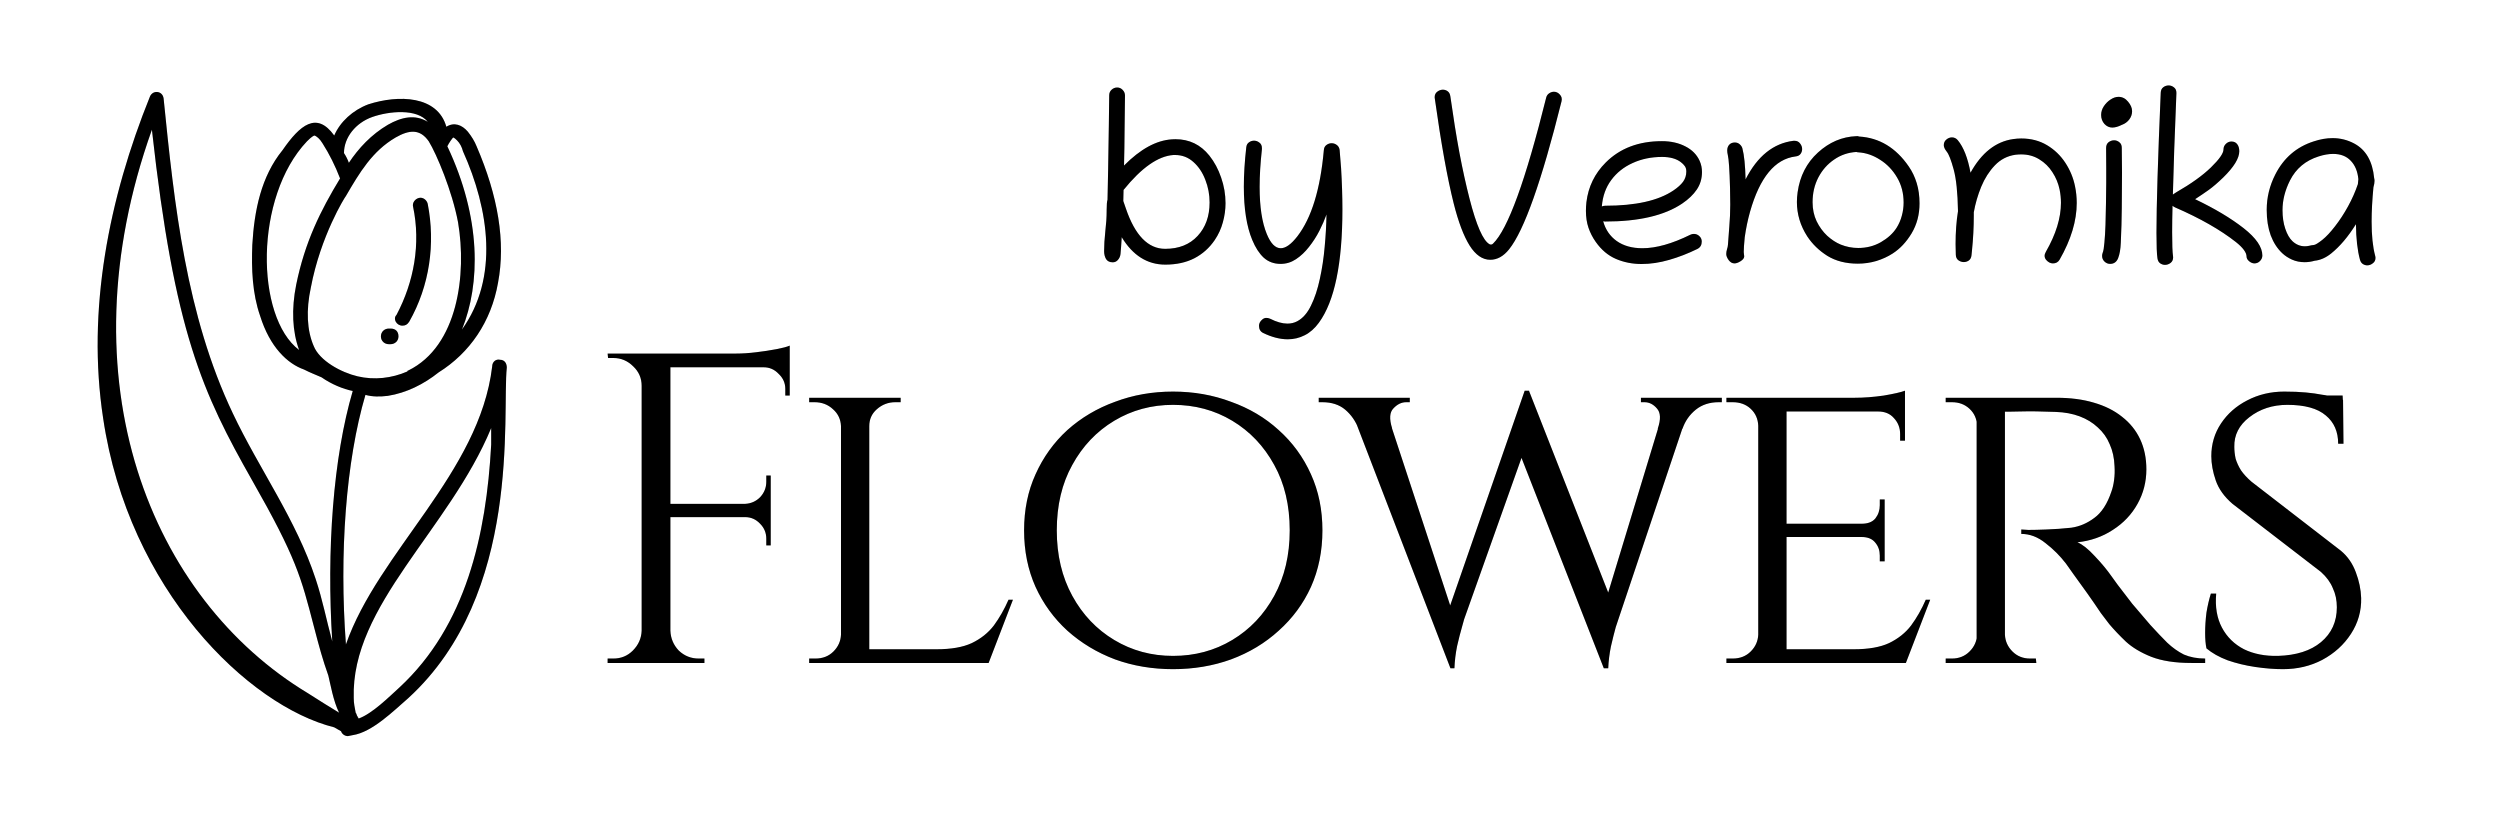 <svg width="181" height="60" viewBox="0 0 181 60" fill="none" xmlns="http://www.w3.org/2000/svg">
<path d="M22.857 41.93C21.445 37.624 18.762 33.953 16.857 29.93C13.468 22.8 12.621 14.824 11.845 7.13C11.774 6.565 11.068 6.495 10.857 6.989C7.892 14.33 6.268 22.448 7.468 30.283C9.304 42.706 17.986 51.106 24.198 52.659C24.339 52.73 24.551 52.871 24.692 52.942C24.762 53.153 24.974 53.294 25.186 53.294C25.257 53.294 25.468 53.224 25.539 53.224C26.951 53.012 28.504 51.459 29.562 50.542C37.821 42.989 36.339 30 36.692 26.612C36.692 26.33 36.551 26.047 36.198 26.047C35.915 25.977 35.633 26.189 35.633 26.542C34.715 34.236 27.374 39.953 25.045 46.659C24.551 40.094 25.045 33.389 26.457 28.589C26.951 28.73 27.515 28.73 28.08 28.659C29.421 28.448 30.692 27.812 31.751 26.965C34.01 25.553 35.562 23.294 36.057 20.471C36.621 17.506 36.057 14.189 34.504 10.589C34.362 10.236 34.151 9.883 33.868 9.53C33.445 9.036 32.88 8.824 32.315 9.177C31.68 6.918 28.857 6.847 26.668 7.553C25.539 7.977 24.621 8.824 24.198 9.812C22.927 8.047 21.727 9.036 20.457 10.871C18.904 12.777 18.41 15.248 18.268 17.718C18.198 19.483 18.268 21.247 18.833 22.871C19.539 25.13 20.809 26.33 22.009 26.753C22.574 27.036 22.645 27.036 23.28 27.318C23.986 27.812 24.833 28.165 25.539 28.306C24.127 33.106 23.633 39.812 24.057 46.447C23.633 44.895 23.351 43.412 22.857 41.93ZM25.045 14.189C26.033 12.495 26.951 10.942 28.645 9.953C29.633 9.389 30.41 9.318 31.045 10.236C31.61 11.153 32.739 13.836 33.163 16.095C33.798 19.836 33.163 25.059 29.562 26.824C29.562 26.824 29.492 26.824 29.492 26.895C28.363 27.389 27.092 27.53 25.892 27.247C24.692 26.965 23.139 26.118 22.715 25.059C22.221 23.93 22.151 22.448 22.504 20.824C23.209 17.083 24.974 14.259 25.045 14.189ZM32.809 9.953C32.809 9.953 32.88 9.953 33.092 10.165C33.304 10.377 33.445 10.659 33.515 10.942C35.421 15.177 36.127 20.118 33.445 23.859C34.786 20.542 34.857 15.812 32.386 10.589C32.527 10.306 32.739 10.024 32.809 9.953ZM26.951 8.471C28.151 8.047 30.198 7.836 30.974 8.824C30.057 8.259 29.068 8.471 28.08 9.036C26.88 9.742 25.962 10.73 25.257 11.789C25.186 11.577 25.045 11.294 24.904 11.083C24.904 9.953 25.751 8.895 26.951 8.471ZM23.351 10.377C23.845 11.153 24.268 12 24.621 12.918C23.209 15.248 22.08 17.506 21.445 20.612C21.092 22.377 21.163 24 21.657 25.342C18.48 22.942 18.41 14.259 22.221 10.236C22.574 9.883 22.715 9.812 22.786 9.812C22.927 9.883 23.139 10.024 23.351 10.377ZM35.562 30.989V32.189C35.209 38.753 33.727 45.318 28.927 49.765C28.151 50.471 26.951 51.671 25.962 52.024C25.962 51.953 25.892 51.953 25.892 51.883C25.821 51.812 25.821 51.671 25.751 51.6C25.68 51.247 25.61 50.895 25.61 50.542C25.398 43.836 32.527 38.33 35.562 30.989ZM24.551 51.6C23.845 51.177 23.068 50.683 22.292 50.189C10.927 43.342 4.504 27.6 10.998 9.389C12.621 24.071 14.668 28.448 18.268 34.8C21.445 40.377 21.798 41.789 22.715 45.318C23.139 46.942 23.351 47.718 23.774 48.918C23.915 49.483 24.127 50.753 24.551 51.6Z" fill="black"/>
<path d="M22.857 41.93C21.445 37.624 18.762 33.953 16.857 29.93C13.468 22.8 12.621 14.824 11.845 7.13C11.774 6.565 11.068 6.495 10.857 6.989C7.892 14.33 6.268 22.448 7.468 30.283C9.304 42.706 17.986 51.106 24.198 52.659C24.339 52.73 24.551 52.871 24.692 52.942C24.762 53.153 24.974 53.294 25.186 53.294C25.257 53.294 25.468 53.224 25.539 53.224C26.951 53.012 28.504 51.459 29.562 50.542C37.821 42.989 36.339 30 36.692 26.612C36.692 26.33 36.551 26.047 36.198 26.047C35.915 25.977 35.633 26.189 35.633 26.542C34.715 34.236 27.374 39.953 25.045 46.659C24.551 40.094 25.045 33.389 26.457 28.589C26.951 28.73 27.515 28.73 28.08 28.659C29.421 28.448 30.692 27.812 31.751 26.965C34.01 25.553 35.562 23.294 36.057 20.471C36.621 17.506 36.057 14.189 34.504 10.589C34.362 10.236 34.151 9.883 33.868 9.53C33.445 9.036 32.88 8.824 32.315 9.177C31.68 6.918 28.857 6.847 26.668 7.553C25.539 7.977 24.621 8.824 24.198 9.812C22.927 8.047 21.727 9.036 20.457 10.871C18.904 12.777 18.41 15.248 18.268 17.718C18.198 19.483 18.268 21.247 18.833 22.871C19.539 25.13 20.809 26.33 22.009 26.753C22.574 27.036 22.645 27.036 23.28 27.318C23.986 27.812 24.833 28.165 25.539 28.306C24.127 33.106 23.633 39.812 24.057 46.447C23.633 44.895 23.351 43.412 22.857 41.93ZM25.045 14.189C26.033 12.495 26.951 10.942 28.645 9.953C29.633 9.389 30.41 9.318 31.045 10.236C31.61 11.153 32.739 13.836 33.163 16.095C33.798 19.836 33.163 25.059 29.562 26.824C29.562 26.824 29.492 26.824 29.492 26.895C28.363 27.389 27.092 27.53 25.892 27.247C24.692 26.965 23.139 26.118 22.715 25.059C22.221 23.93 22.151 22.448 22.504 20.824C23.209 17.083 24.974 14.259 25.045 14.189ZM32.809 9.953C32.809 9.953 32.88 9.953 33.092 10.165C33.304 10.377 33.445 10.659 33.515 10.942C35.421 15.177 36.127 20.118 33.445 23.859C34.786 20.542 34.857 15.812 32.386 10.589C32.527 10.306 32.739 10.024 32.809 9.953ZM26.951 8.471C28.151 8.047 30.198 7.836 30.974 8.824C30.057 8.259 29.068 8.471 28.08 9.036C26.88 9.742 25.962 10.73 25.257 11.789C25.186 11.577 25.045 11.294 24.904 11.083C24.904 9.953 25.751 8.895 26.951 8.471ZM23.351 10.377C23.845 11.153 24.268 12 24.621 12.918C23.209 15.248 22.08 17.506 21.445 20.612C21.092 22.377 21.163 24 21.657 25.342C18.48 22.942 18.41 14.259 22.221 10.236C22.574 9.883 22.715 9.812 22.786 9.812C22.927 9.883 23.139 10.024 23.351 10.377ZM35.562 30.989V32.189C35.209 38.753 33.727 45.318 28.927 49.765C28.151 50.471 26.951 51.671 25.962 52.024C25.962 51.953 25.892 51.953 25.892 51.883C25.821 51.812 25.821 51.671 25.751 51.6C25.68 51.247 25.61 50.895 25.61 50.542C25.398 43.836 32.527 38.33 35.562 30.989ZM24.551 51.6C23.845 51.177 23.068 50.683 22.292 50.189C10.927 43.342 4.504 27.6 10.998 9.389C12.621 24.071 14.668 28.448 18.268 34.8C21.445 40.377 21.798 41.789 22.715 45.318C23.139 46.942 23.351 47.718 23.774 48.918C23.915 49.483 24.127 50.753 24.551 51.6Z" fill="black" fill-opacity="0.2"/>
<path d="M29.131 23.577C29.343 23.577 29.484 23.507 29.625 23.295C31.108 20.683 31.531 17.648 30.966 14.754C30.896 14.471 30.613 14.259 30.331 14.33C30.049 14.401 29.837 14.683 29.907 14.965C30.472 17.648 29.978 20.401 28.707 22.801C28.425 23.083 28.707 23.577 29.131 23.577ZM28.143 24.918H28.284C28.566 24.918 28.849 24.707 28.849 24.354C28.849 24.001 28.637 23.789 28.284 23.789H28.143C27.86 23.789 27.578 24.001 27.578 24.354C27.578 24.707 27.86 24.918 28.143 24.918Z" fill="black"/>
<path d="M29.131 23.577C29.343 23.577 29.484 23.507 29.625 23.295C31.108 20.683 31.531 17.648 30.966 14.754C30.896 14.471 30.613 14.259 30.331 14.33C30.049 14.401 29.837 14.683 29.907 14.965C30.472 17.648 29.978 20.401 28.707 22.801C28.425 23.083 28.707 23.577 29.131 23.577ZM28.143 24.918H28.284C28.566 24.918 28.849 24.707 28.849 24.354C28.849 24.001 28.637 23.789 28.284 23.789H28.143C27.86 23.789 27.578 24.001 27.578 24.354C27.578 24.707 27.86 24.918 28.143 24.918Z" fill="black" fill-opacity="0.2"/>
<path d="M79.938 18.183C79.938 17.767 79.967 17.289 80.025 16.75C80.09 16.211 80.122 15.719 80.122 15.273C80.122 15.25 80.122 15.227 80.122 15.203C80.122 14.828 80.143 14.582 80.184 14.465C80.201 13.943 80.216 13.231 80.228 12.329C80.245 11.427 80.263 10.334 80.28 9.051L80.307 6.897C80.307 6.739 80.362 6.607 80.474 6.502C80.591 6.391 80.728 6.335 80.887 6.335C81.039 6.335 81.171 6.394 81.282 6.511C81.394 6.628 81.449 6.763 81.449 6.915L81.423 9.06C81.417 9.669 81.411 10.22 81.405 10.712C81.399 11.198 81.391 11.623 81.379 11.986C82.562 10.791 83.72 10.158 84.851 10.088C84.933 10.082 85.018 10.079 85.106 10.079C86.107 10.079 86.925 10.475 87.558 11.266C87.921 11.723 88.205 12.253 88.41 12.856C88.621 13.46 88.727 14.078 88.727 14.711C88.727 15.18 88.662 15.643 88.533 16.1C88.41 16.557 88.214 16.984 87.944 17.383C87.558 17.951 87.065 18.391 86.468 18.701C85.87 19.006 85.17 19.158 84.367 19.158C83.066 19.158 82.015 18.496 81.212 17.172C81.2 17.424 81.186 17.652 81.168 17.857C81.156 18.062 81.142 18.241 81.124 18.394C81.106 18.552 81.045 18.692 80.939 18.815C80.84 18.933 80.714 18.991 80.561 18.991C80.339 18.991 80.178 18.912 80.078 18.754C79.984 18.59 79.938 18.399 79.938 18.183ZM84.358 18.016C85.349 18.016 86.131 17.705 86.705 17.084C87.285 16.463 87.575 15.654 87.575 14.658C87.575 14.09 87.473 13.545 87.268 13.023C87.068 12.496 86.781 12.065 86.406 11.731C86.031 11.392 85.589 11.222 85.079 11.222C85.038 11.222 84.997 11.222 84.956 11.222C83.849 11.298 82.644 12.142 81.344 13.753C81.338 13.888 81.335 14.023 81.335 14.157C81.335 14.292 81.332 14.424 81.326 14.553C81.373 14.682 81.435 14.86 81.511 15.089C82.173 17.04 83.122 18.016 84.358 18.016ZM96.988 10.852L97.094 12.171C97.158 13.231 97.19 14.227 97.19 15.159C97.19 19.079 96.622 21.815 95.485 23.368C95.186 23.778 94.844 24.08 94.457 24.273C94.076 24.467 93.669 24.564 93.235 24.564C92.673 24.564 92.078 24.411 91.451 24.106C91.252 24.007 91.152 23.834 91.152 23.588C91.152 23.418 91.231 23.266 91.39 23.131C91.548 22.996 91.738 22.979 91.961 23.078C92.424 23.312 92.84 23.43 93.209 23.43C93.467 23.43 93.701 23.374 93.912 23.263C94.316 23.052 94.65 22.674 94.914 22.129C95.184 21.584 95.397 20.939 95.556 20.195C95.72 19.451 95.837 18.675 95.907 17.866C95.983 17.052 96.027 16.273 96.039 15.528C95.904 15.903 95.731 16.299 95.52 16.715C95.31 17.125 95.061 17.512 94.773 17.875C94.492 18.238 94.179 18.534 93.833 18.763C93.493 18.991 93.121 19.105 92.717 19.105C92.236 19.105 91.829 18.956 91.495 18.657C91.167 18.352 90.889 17.922 90.66 17.365C90.256 16.393 90.054 15.109 90.054 13.516C90.054 12.654 90.112 11.705 90.23 10.668C90.247 10.504 90.311 10.384 90.423 10.308C90.534 10.226 90.657 10.185 90.792 10.185C90.933 10.185 91.061 10.231 91.179 10.325C91.302 10.413 91.363 10.548 91.363 10.729C91.363 10.753 91.363 10.776 91.363 10.8C91.252 11.808 91.196 12.719 91.196 13.533C91.196 14.969 91.369 16.105 91.715 16.943C91.996 17.629 92.333 17.972 92.726 17.972C93.083 17.972 93.484 17.685 93.93 17.11C94.955 15.78 95.594 13.7 95.846 10.87C95.857 10.706 95.919 10.583 96.03 10.501C96.147 10.413 96.273 10.369 96.408 10.369C96.543 10.369 96.666 10.41 96.777 10.492C96.894 10.574 96.965 10.694 96.988 10.852ZM103.879 7.126C103.873 7.097 103.87 7.067 103.87 7.038C103.87 6.868 103.931 6.736 104.054 6.643C104.183 6.543 104.321 6.493 104.467 6.493C104.59 6.493 104.705 6.531 104.81 6.607C104.916 6.684 104.98 6.804 105.004 6.968C105.214 8.462 105.434 9.827 105.663 11.063C105.897 12.294 106.14 13.398 106.392 14.377C106.89 16.322 107.374 17.424 107.842 17.682C107.936 17.729 108.021 17.714 108.097 17.638C109.17 16.601 110.453 13.073 111.947 7.056C111.982 6.927 112.052 6.827 112.158 6.757C112.269 6.681 112.386 6.643 112.509 6.643C112.668 6.643 112.808 6.71 112.931 6.845C113.06 6.979 113.101 7.144 113.054 7.337C111.613 13.12 110.347 16.691 109.257 18.051C108.853 18.555 108.399 18.807 107.895 18.807C107.333 18.807 106.835 18.464 106.401 17.778C105.973 17.093 105.589 16.079 105.25 14.737C104.793 12.927 104.336 10.39 103.879 7.126ZM116.069 16.02C116.239 16.63 116.567 17.107 117.053 17.453C117.546 17.799 118.164 17.972 118.908 17.972C119.904 17.972 121.061 17.646 122.379 16.996C122.462 16.955 122.546 16.935 122.634 16.935C122.787 16.935 122.919 16.987 123.03 17.093C123.147 17.198 123.206 17.33 123.206 17.488C123.206 17.74 123.1 17.919 122.889 18.024C122.221 18.352 121.542 18.616 120.85 18.815C120.159 19.015 119.491 19.114 118.846 19.114C118.184 19.114 117.566 18.991 116.992 18.745C116.423 18.499 115.937 18.089 115.533 17.515C115.304 17.192 115.129 16.85 115.005 16.486C114.882 16.123 114.821 15.716 114.821 15.265C114.821 15.065 114.833 14.857 114.856 14.641C114.991 13.521 115.457 12.563 116.254 11.767C117.285 10.735 118.641 10.22 120.323 10.22C120.967 10.22 121.533 10.346 122.019 10.598C122.505 10.844 122.851 11.195 123.056 11.652C123.168 11.904 123.223 12.171 123.223 12.452C123.223 12.933 123.097 13.357 122.845 13.727C122.599 14.09 122.248 14.427 121.791 14.737C120.507 15.604 118.647 16.038 116.21 16.038C116.174 16.038 116.128 16.032 116.069 16.02ZM115.972 14.948C116.054 14.913 116.133 14.896 116.21 14.896C118.419 14.896 120.068 14.526 121.158 13.788C121.463 13.583 121.694 13.375 121.852 13.164C122.01 12.947 122.089 12.698 122.089 12.417C122.089 12.253 122.051 12.121 121.975 12.021C121.905 11.922 121.811 11.828 121.694 11.74C121.366 11.488 120.912 11.362 120.332 11.362C119.552 11.362 118.843 11.509 118.205 11.802C117.566 12.089 117.047 12.502 116.649 13.041C116.256 13.574 116.031 14.21 115.972 14.948ZM125.579 19.07C125.415 19.07 125.274 18.991 125.157 18.833C125.04 18.669 124.981 18.523 124.981 18.394C124.981 18.282 124.999 18.168 125.034 18.051C125.075 17.934 125.098 17.822 125.104 17.717C125.122 17.395 125.154 16.961 125.201 16.416C125.248 15.865 125.271 15.332 125.271 14.816C125.271 14.441 125.265 14.034 125.254 13.595C125.218 12.3 125.166 11.512 125.095 11.23C125.066 11.107 125.051 10.996 125.051 10.896C125.051 10.727 125.098 10.589 125.192 10.483C125.292 10.372 125.429 10.316 125.605 10.316C125.74 10.316 125.857 10.36 125.957 10.448C126.056 10.536 126.121 10.636 126.15 10.747C126.279 11.233 126.355 11.98 126.379 12.988C127.234 11.307 128.391 10.375 129.85 10.193C129.874 10.193 129.897 10.193 129.921 10.193C130.096 10.193 130.231 10.258 130.325 10.387C130.424 10.51 130.474 10.645 130.474 10.791C130.474 10.92 130.436 11.037 130.36 11.143C130.284 11.248 130.161 11.31 129.991 11.327C128.503 11.515 127.407 12.848 126.704 15.326C126.534 15.93 126.405 16.551 126.317 17.189C126.299 17.453 126.282 17.661 126.264 17.814C126.253 17.966 126.247 18.109 126.247 18.244C126.247 18.32 126.253 18.382 126.264 18.429C126.276 18.476 126.282 18.517 126.282 18.552C126.282 18.681 126.194 18.801 126.018 18.912C125.848 19.018 125.702 19.07 125.579 19.07ZM134.605 9.886C136.064 9.974 137.259 10.694 138.191 12.048C138.443 12.411 138.636 12.815 138.771 13.261C138.906 13.7 138.973 14.19 138.973 14.729C138.973 15.531 138.783 16.252 138.402 16.891C138.021 17.523 137.561 18.013 137.022 18.358C136.676 18.581 136.287 18.76 135.853 18.895C135.42 19.023 134.971 19.088 134.508 19.088C133.647 19.088 132.912 18.9 132.302 18.525C131.699 18.145 131.213 17.673 130.843 17.11C130.345 16.337 130.096 15.508 130.096 14.623C130.096 14.389 130.114 14.151 130.149 13.911C130.313 12.745 130.802 11.79 131.617 11.046C132.437 10.296 133.363 9.9 134.394 9.859C134.464 9.848 134.535 9.856 134.605 9.886ZM137.822 14.667C137.822 13.987 137.664 13.381 137.347 12.848C137.031 12.309 136.621 11.881 136.117 11.565C135.619 11.242 135.094 11.063 134.544 11.028C134.497 11.028 134.45 11.02 134.403 11.002C133.805 11.037 133.266 11.222 132.786 11.556C132.305 11.884 131.924 12.317 131.643 12.856C131.368 13.39 131.23 13.984 131.23 14.641C131.23 15.145 131.327 15.602 131.52 16.012C131.719 16.422 131.974 16.773 132.285 17.066C132.601 17.354 132.929 17.567 133.269 17.708C133.679 17.872 134.101 17.954 134.535 17.954C135.138 17.954 135.686 17.814 136.178 17.532C136.676 17.245 137.054 16.899 137.312 16.495C137.482 16.226 137.608 15.935 137.69 15.625C137.778 15.309 137.822 14.989 137.822 14.667ZM141.32 9.947C141.49 9.947 141.63 10.015 141.742 10.149C142.164 10.659 142.471 11.444 142.665 12.505C143.462 11.063 144.49 10.252 145.75 10.07C145.949 10.041 146.145 10.026 146.338 10.026C147.042 10.026 147.663 10.188 148.202 10.51C148.741 10.832 149.183 11.257 149.529 11.784C149.875 12.312 150.109 12.88 150.232 13.489C150.314 13.882 150.355 14.283 150.355 14.693C150.355 15.988 149.942 17.356 149.116 18.798C149.01 18.98 148.849 19.07 148.632 19.07C148.451 19.07 148.287 18.985 148.14 18.815C148 18.64 147.994 18.443 148.123 18.227C148.849 16.961 149.213 15.78 149.213 14.685C149.213 14.356 149.18 14.037 149.116 13.727C149.022 13.275 148.849 12.856 148.597 12.47C148.351 12.083 148.035 11.773 147.648 11.538C147.267 11.298 146.828 11.178 146.33 11.178C146.195 11.178 146.057 11.187 145.917 11.204C145.337 11.286 144.841 11.541 144.431 11.969C144.021 12.396 143.69 12.915 143.438 13.524C143.192 14.128 143.013 14.743 142.902 15.37C142.902 15.446 142.902 15.523 142.902 15.599C142.902 16.442 142.858 17.292 142.77 18.148L142.735 18.49C142.717 18.654 142.653 18.777 142.542 18.859C142.43 18.936 142.31 18.974 142.181 18.974C142.041 18.974 141.909 18.93 141.786 18.842C141.669 18.754 141.607 18.622 141.601 18.446C141.589 18.183 141.584 17.925 141.584 17.673C141.584 16.811 141.642 16.018 141.759 15.291C141.736 13.943 141.63 12.933 141.443 12.259C141.261 11.591 141.094 11.163 140.942 10.976C140.801 10.8 140.731 10.645 140.731 10.51C140.731 10.34 140.793 10.205 140.916 10.105C141.039 10 141.173 9.947 141.32 9.947ZM152.122 8.321C152.122 8.104 152.186 7.896 152.315 7.697C152.45 7.492 152.614 7.328 152.807 7.205C153.001 7.076 153.191 7.012 153.379 7.012C153.654 7.012 153.885 7.129 154.073 7.363C154.266 7.592 154.363 7.82 154.363 8.049C154.363 8.266 154.296 8.465 154.161 8.646C154.026 8.828 153.844 8.96 153.616 9.042C153.358 9.171 153.129 9.235 152.93 9.235C152.713 9.235 152.523 9.147 152.359 8.972C152.201 8.79 152.122 8.573 152.122 8.321ZM153.546 17.567C153.528 18.036 153.463 18.411 153.352 18.692C153.241 18.968 153.047 19.105 152.772 19.105C152.62 19.105 152.485 19.05 152.368 18.939C152.251 18.827 152.192 18.689 152.192 18.525C152.192 18.449 152.207 18.373 152.236 18.297C152.289 18.174 152.33 17.931 152.359 17.567C152.394 17.198 152.421 16.765 152.438 16.267C152.456 15.769 152.467 15.256 152.473 14.729C152.485 14.195 152.491 13.7 152.491 13.243C152.491 12.786 152.491 12.423 152.491 12.153C152.491 11.655 152.488 11.178 152.482 10.721C152.482 10.533 152.541 10.393 152.658 10.299C152.781 10.205 152.916 10.158 153.062 10.158C153.203 10.158 153.329 10.205 153.44 10.299C153.557 10.387 153.616 10.521 153.616 10.703C153.622 11.014 153.625 11.318 153.625 11.617C153.63 11.916 153.633 12.209 153.633 12.496C153.633 13.451 153.628 14.315 153.616 15.089C153.61 15.862 153.587 16.689 153.546 17.567ZM163.222 19.07C163.093 19.07 162.964 19.018 162.836 18.912C162.713 18.807 162.651 18.695 162.651 18.578C162.651 18.285 162.393 17.934 161.878 17.523C160.753 16.639 159.288 15.804 157.483 15.019C157.424 14.995 157.36 14.954 157.29 14.896C157.272 15.634 157.263 16.275 157.263 16.82C157.263 17.688 157.284 18.259 157.325 18.534C157.331 18.569 157.334 18.602 157.334 18.631C157.334 18.807 157.272 18.941 157.149 19.035C157.026 19.129 156.891 19.176 156.745 19.176C156.622 19.176 156.505 19.138 156.393 19.061C156.288 18.985 156.223 18.865 156.2 18.701C156.153 18.402 156.129 17.79 156.129 16.864C156.129 14.896 156.232 11.512 156.437 6.713C156.443 6.537 156.505 6.405 156.622 6.317C156.739 6.229 156.868 6.186 157.008 6.186C157.149 6.186 157.278 6.232 157.395 6.326C157.512 6.414 157.571 6.546 157.571 6.722C157.571 6.733 157.571 6.748 157.571 6.766C157.506 8.266 157.454 9.628 157.413 10.852C157.372 12.071 157.339 13.149 157.316 14.087C157.334 14.075 157.363 14.055 157.404 14.025C157.451 13.99 157.509 13.952 157.58 13.911C158.64 13.302 159.469 12.707 160.067 12.127C160.676 11.535 160.981 11.099 160.981 10.817C160.981 10.665 161.037 10.533 161.148 10.422C161.265 10.305 161.4 10.246 161.552 10.246C161.74 10.246 161.88 10.31 161.974 10.44C162.074 10.568 162.124 10.738 162.124 10.949C162.124 11.459 161.734 12.095 160.955 12.856C160.568 13.231 160.219 13.53 159.909 13.753C159.604 13.97 159.276 14.192 158.924 14.421C160.348 15.101 161.52 15.801 162.44 16.521C163.342 17.23 163.794 17.89 163.794 18.499C163.794 18.651 163.735 18.786 163.618 18.903C163.506 19.015 163.375 19.07 163.222 19.07ZM171.888 12.892C171.906 12.956 171.915 13.023 171.915 13.094C171.915 13.229 171.888 13.384 171.836 13.56C171.748 14.485 171.704 15.312 171.704 16.038C171.704 17.052 171.789 17.875 171.959 18.508C171.976 18.566 171.985 18.622 171.985 18.675C171.985 18.839 171.921 18.968 171.792 19.061C171.669 19.161 171.534 19.211 171.387 19.211C171.276 19.211 171.171 19.179 171.071 19.114C170.971 19.05 170.901 18.944 170.86 18.798C170.678 18.124 170.582 17.269 170.57 16.231C170.013 17.128 169.416 17.834 168.777 18.35C168.39 18.66 167.992 18.836 167.582 18.877C167.336 18.947 167.095 18.982 166.861 18.982C166.527 18.982 166.222 18.921 165.947 18.798C165.671 18.675 165.434 18.52 165.235 18.332C164.878 17.998 164.599 17.567 164.4 17.04C164.207 16.507 164.11 15.892 164.11 15.194C164.11 14.298 164.318 13.442 164.734 12.628C165.343 11.433 166.269 10.636 167.511 10.237C167.986 10.079 168.443 10 168.882 10C169.433 10 169.952 10.129 170.438 10.387C171.288 10.838 171.771 11.673 171.888 12.892ZM170.746 12.971C170.693 12.408 170.508 11.963 170.192 11.635C169.881 11.307 169.457 11.143 168.918 11.143C168.595 11.143 168.244 11.204 167.863 11.327C166.92 11.626 166.231 12.203 165.797 13.059C165.434 13.779 165.253 14.497 165.253 15.212C165.253 15.716 165.32 16.167 165.455 16.565C165.589 16.964 165.762 17.263 165.973 17.462C166.237 17.708 166.536 17.831 166.87 17.831C166.981 17.831 167.087 17.819 167.186 17.796C167.292 17.767 167.409 17.746 167.538 17.734C167.637 17.723 167.834 17.602 168.127 17.374C168.42 17.14 168.73 16.809 169.058 16.381C169.392 15.953 169.706 15.473 169.999 14.94C170.292 14.406 170.529 13.87 170.711 13.331C170.716 13.273 170.722 13.214 170.728 13.155C170.734 13.091 170.74 13.029 170.746 12.971Z" fill="black"/>
<path d="M79.938 18.183C79.938 17.767 79.967 17.289 80.025 16.75C80.09 16.211 80.122 15.719 80.122 15.273C80.122 15.25 80.122 15.227 80.122 15.203C80.122 14.828 80.143 14.582 80.184 14.465C80.201 13.943 80.216 13.231 80.228 12.329C80.245 11.427 80.263 10.334 80.28 9.051L80.307 6.897C80.307 6.739 80.362 6.607 80.474 6.502C80.591 6.391 80.728 6.335 80.887 6.335C81.039 6.335 81.171 6.394 81.282 6.511C81.394 6.628 81.449 6.763 81.449 6.915L81.423 9.06C81.417 9.669 81.411 10.22 81.405 10.712C81.399 11.198 81.391 11.623 81.379 11.986C82.562 10.791 83.72 10.158 84.851 10.088C84.933 10.082 85.018 10.079 85.106 10.079C86.107 10.079 86.925 10.475 87.558 11.266C87.921 11.723 88.205 12.253 88.41 12.856C88.621 13.46 88.727 14.078 88.727 14.711C88.727 15.18 88.662 15.643 88.533 16.1C88.41 16.557 88.214 16.984 87.944 17.383C87.558 17.951 87.065 18.391 86.468 18.701C85.87 19.006 85.17 19.158 84.367 19.158C83.066 19.158 82.015 18.496 81.212 17.172C81.2 17.424 81.186 17.652 81.168 17.857C81.156 18.062 81.142 18.241 81.124 18.394C81.106 18.552 81.045 18.692 80.939 18.815C80.84 18.933 80.714 18.991 80.561 18.991C80.339 18.991 80.178 18.912 80.078 18.754C79.984 18.59 79.938 18.399 79.938 18.183ZM84.358 18.016C85.349 18.016 86.131 17.705 86.705 17.084C87.285 16.463 87.575 15.654 87.575 14.658C87.575 14.09 87.473 13.545 87.268 13.023C87.068 12.496 86.781 12.065 86.406 11.731C86.031 11.392 85.589 11.222 85.079 11.222C85.038 11.222 84.997 11.222 84.956 11.222C83.849 11.298 82.644 12.142 81.344 13.753C81.338 13.888 81.335 14.023 81.335 14.157C81.335 14.292 81.332 14.424 81.326 14.553C81.373 14.682 81.435 14.86 81.511 15.089C82.173 17.04 83.122 18.016 84.358 18.016ZM96.988 10.852L97.094 12.171C97.158 13.231 97.19 14.227 97.19 15.159C97.19 19.079 96.622 21.815 95.485 23.368C95.186 23.778 94.844 24.08 94.457 24.273C94.076 24.467 93.669 24.564 93.235 24.564C92.673 24.564 92.078 24.411 91.451 24.106C91.252 24.007 91.152 23.834 91.152 23.588C91.152 23.418 91.231 23.266 91.39 23.131C91.548 22.996 91.738 22.979 91.961 23.078C92.424 23.312 92.84 23.43 93.209 23.43C93.467 23.43 93.701 23.374 93.912 23.263C94.316 23.052 94.65 22.674 94.914 22.129C95.184 21.584 95.397 20.939 95.556 20.195C95.72 19.451 95.837 18.675 95.907 17.866C95.983 17.052 96.027 16.273 96.039 15.528C95.904 15.903 95.731 16.299 95.52 16.715C95.31 17.125 95.061 17.512 94.773 17.875C94.492 18.238 94.179 18.534 93.833 18.763C93.493 18.991 93.121 19.105 92.717 19.105C92.236 19.105 91.829 18.956 91.495 18.657C91.167 18.352 90.889 17.922 90.66 17.365C90.256 16.393 90.054 15.109 90.054 13.516C90.054 12.654 90.112 11.705 90.23 10.668C90.247 10.504 90.311 10.384 90.423 10.308C90.534 10.226 90.657 10.185 90.792 10.185C90.933 10.185 91.061 10.231 91.179 10.325C91.302 10.413 91.363 10.548 91.363 10.729C91.363 10.753 91.363 10.776 91.363 10.8C91.252 11.808 91.196 12.719 91.196 13.533C91.196 14.969 91.369 16.105 91.715 16.943C91.996 17.629 92.333 17.972 92.726 17.972C93.083 17.972 93.484 17.685 93.93 17.11C94.955 15.78 95.594 13.7 95.846 10.87C95.857 10.706 95.919 10.583 96.03 10.501C96.147 10.413 96.273 10.369 96.408 10.369C96.543 10.369 96.666 10.41 96.777 10.492C96.894 10.574 96.965 10.694 96.988 10.852ZM103.879 7.126C103.873 7.097 103.87 7.067 103.87 7.038C103.87 6.868 103.931 6.736 104.054 6.643C104.183 6.543 104.321 6.493 104.467 6.493C104.59 6.493 104.705 6.531 104.81 6.607C104.916 6.684 104.98 6.804 105.004 6.968C105.214 8.462 105.434 9.827 105.663 11.063C105.897 12.294 106.14 13.398 106.392 14.377C106.89 16.322 107.374 17.424 107.842 17.682C107.936 17.729 108.021 17.714 108.097 17.638C109.17 16.601 110.453 13.073 111.947 7.056C111.982 6.927 112.052 6.827 112.158 6.757C112.269 6.681 112.386 6.643 112.509 6.643C112.668 6.643 112.808 6.71 112.931 6.845C113.06 6.979 113.101 7.144 113.054 7.337C111.613 13.12 110.347 16.691 109.257 18.051C108.853 18.555 108.399 18.807 107.895 18.807C107.333 18.807 106.835 18.464 106.401 17.778C105.973 17.093 105.589 16.079 105.25 14.737C104.793 12.927 104.336 10.39 103.879 7.126ZM116.069 16.02C116.239 16.63 116.567 17.107 117.053 17.453C117.546 17.799 118.164 17.972 118.908 17.972C119.904 17.972 121.061 17.646 122.379 16.996C122.462 16.955 122.546 16.935 122.634 16.935C122.787 16.935 122.919 16.987 123.03 17.093C123.147 17.198 123.206 17.33 123.206 17.488C123.206 17.74 123.1 17.919 122.889 18.024C122.221 18.352 121.542 18.616 120.85 18.815C120.159 19.015 119.491 19.114 118.846 19.114C118.184 19.114 117.566 18.991 116.992 18.745C116.423 18.499 115.937 18.089 115.533 17.515C115.304 17.192 115.129 16.85 115.005 16.486C114.882 16.123 114.821 15.716 114.821 15.265C114.821 15.065 114.833 14.857 114.856 14.641C114.991 13.521 115.457 12.563 116.254 11.767C117.285 10.735 118.641 10.22 120.323 10.22C120.967 10.22 121.533 10.346 122.019 10.598C122.505 10.844 122.851 11.195 123.056 11.652C123.168 11.904 123.223 12.171 123.223 12.452C123.223 12.933 123.097 13.357 122.845 13.727C122.599 14.09 122.248 14.427 121.791 14.737C120.507 15.604 118.647 16.038 116.21 16.038C116.174 16.038 116.128 16.032 116.069 16.02ZM115.972 14.948C116.054 14.913 116.133 14.896 116.21 14.896C118.419 14.896 120.068 14.526 121.158 13.788C121.463 13.583 121.694 13.375 121.852 13.164C122.01 12.947 122.089 12.698 122.089 12.417C122.089 12.253 122.051 12.121 121.975 12.021C121.905 11.922 121.811 11.828 121.694 11.74C121.366 11.488 120.912 11.362 120.332 11.362C119.552 11.362 118.843 11.509 118.205 11.802C117.566 12.089 117.047 12.502 116.649 13.041C116.256 13.574 116.031 14.21 115.972 14.948ZM125.579 19.07C125.415 19.07 125.274 18.991 125.157 18.833C125.04 18.669 124.981 18.523 124.981 18.394C124.981 18.282 124.999 18.168 125.034 18.051C125.075 17.934 125.098 17.822 125.104 17.717C125.122 17.395 125.154 16.961 125.201 16.416C125.248 15.865 125.271 15.332 125.271 14.816C125.271 14.441 125.265 14.034 125.254 13.595C125.218 12.3 125.166 11.512 125.095 11.23C125.066 11.107 125.051 10.996 125.051 10.896C125.051 10.727 125.098 10.589 125.192 10.483C125.292 10.372 125.429 10.316 125.605 10.316C125.74 10.316 125.857 10.36 125.957 10.448C126.056 10.536 126.121 10.636 126.15 10.747C126.279 11.233 126.355 11.98 126.379 12.988C127.234 11.307 128.391 10.375 129.85 10.193C129.874 10.193 129.897 10.193 129.921 10.193C130.096 10.193 130.231 10.258 130.325 10.387C130.424 10.51 130.474 10.645 130.474 10.791C130.474 10.92 130.436 11.037 130.36 11.143C130.284 11.248 130.161 11.31 129.991 11.327C128.503 11.515 127.407 12.848 126.704 15.326C126.534 15.93 126.405 16.551 126.317 17.189C126.299 17.453 126.282 17.661 126.264 17.814C126.253 17.966 126.247 18.109 126.247 18.244C126.247 18.32 126.253 18.382 126.264 18.429C126.276 18.476 126.282 18.517 126.282 18.552C126.282 18.681 126.194 18.801 126.018 18.912C125.848 19.018 125.702 19.07 125.579 19.07ZM134.605 9.886C136.064 9.974 137.259 10.694 138.191 12.048C138.443 12.411 138.636 12.815 138.771 13.261C138.906 13.7 138.973 14.19 138.973 14.729C138.973 15.531 138.783 16.252 138.402 16.891C138.021 17.523 137.561 18.013 137.022 18.358C136.676 18.581 136.287 18.76 135.853 18.895C135.42 19.023 134.971 19.088 134.508 19.088C133.647 19.088 132.912 18.9 132.302 18.525C131.699 18.145 131.213 17.673 130.843 17.11C130.345 16.337 130.096 15.508 130.096 14.623C130.096 14.389 130.114 14.151 130.149 13.911C130.313 12.745 130.802 11.79 131.617 11.046C132.437 10.296 133.363 9.9 134.394 9.859C134.464 9.848 134.535 9.856 134.605 9.886ZM137.822 14.667C137.822 13.987 137.664 13.381 137.347 12.848C137.031 12.309 136.621 11.881 136.117 11.565C135.619 11.242 135.094 11.063 134.544 11.028C134.497 11.028 134.45 11.02 134.403 11.002C133.805 11.037 133.266 11.222 132.786 11.556C132.305 11.884 131.924 12.317 131.643 12.856C131.368 13.39 131.23 13.984 131.23 14.641C131.23 15.145 131.327 15.602 131.52 16.012C131.719 16.422 131.974 16.773 132.285 17.066C132.601 17.354 132.929 17.567 133.269 17.708C133.679 17.872 134.101 17.954 134.535 17.954C135.138 17.954 135.686 17.814 136.178 17.532C136.676 17.245 137.054 16.899 137.312 16.495C137.482 16.226 137.608 15.935 137.69 15.625C137.778 15.309 137.822 14.989 137.822 14.667ZM141.32 9.947C141.49 9.947 141.63 10.015 141.742 10.149C142.164 10.659 142.471 11.444 142.665 12.505C143.462 11.063 144.49 10.252 145.75 10.07C145.949 10.041 146.145 10.026 146.338 10.026C147.042 10.026 147.663 10.188 148.202 10.51C148.741 10.832 149.183 11.257 149.529 11.784C149.875 12.312 150.109 12.88 150.232 13.489C150.314 13.882 150.355 14.283 150.355 14.693C150.355 15.988 149.942 17.356 149.116 18.798C149.01 18.98 148.849 19.07 148.632 19.07C148.451 19.07 148.287 18.985 148.14 18.815C148 18.64 147.994 18.443 148.123 18.227C148.849 16.961 149.213 15.78 149.213 14.685C149.213 14.356 149.18 14.037 149.116 13.727C149.022 13.275 148.849 12.856 148.597 12.47C148.351 12.083 148.035 11.773 147.648 11.538C147.267 11.298 146.828 11.178 146.33 11.178C146.195 11.178 146.057 11.187 145.917 11.204C145.337 11.286 144.841 11.541 144.431 11.969C144.021 12.396 143.69 12.915 143.438 13.524C143.192 14.128 143.013 14.743 142.902 15.37C142.902 15.446 142.902 15.523 142.902 15.599C142.902 16.442 142.858 17.292 142.77 18.148L142.735 18.49C142.717 18.654 142.653 18.777 142.542 18.859C142.43 18.936 142.31 18.974 142.181 18.974C142.041 18.974 141.909 18.93 141.786 18.842C141.669 18.754 141.607 18.622 141.601 18.446C141.589 18.183 141.584 17.925 141.584 17.673C141.584 16.811 141.642 16.018 141.759 15.291C141.736 13.943 141.63 12.933 141.443 12.259C141.261 11.591 141.094 11.163 140.942 10.976C140.801 10.8 140.731 10.645 140.731 10.51C140.731 10.34 140.793 10.205 140.916 10.105C141.039 10 141.173 9.947 141.32 9.947ZM152.122 8.321C152.122 8.104 152.186 7.896 152.315 7.697C152.45 7.492 152.614 7.328 152.807 7.205C153.001 7.076 153.191 7.012 153.379 7.012C153.654 7.012 153.885 7.129 154.073 7.363C154.266 7.592 154.363 7.82 154.363 8.049C154.363 8.266 154.296 8.465 154.161 8.646C154.026 8.828 153.844 8.96 153.616 9.042C153.358 9.171 153.129 9.235 152.93 9.235C152.713 9.235 152.523 9.147 152.359 8.972C152.201 8.79 152.122 8.573 152.122 8.321ZM153.546 17.567C153.528 18.036 153.463 18.411 153.352 18.692C153.241 18.968 153.047 19.105 152.772 19.105C152.62 19.105 152.485 19.05 152.368 18.939C152.251 18.827 152.192 18.689 152.192 18.525C152.192 18.449 152.207 18.373 152.236 18.297C152.289 18.174 152.33 17.931 152.359 17.567C152.394 17.198 152.421 16.765 152.438 16.267C152.456 15.769 152.467 15.256 152.473 14.729C152.485 14.195 152.491 13.7 152.491 13.243C152.491 12.786 152.491 12.423 152.491 12.153C152.491 11.655 152.488 11.178 152.482 10.721C152.482 10.533 152.541 10.393 152.658 10.299C152.781 10.205 152.916 10.158 153.062 10.158C153.203 10.158 153.329 10.205 153.44 10.299C153.557 10.387 153.616 10.521 153.616 10.703C153.622 11.014 153.625 11.318 153.625 11.617C153.63 11.916 153.633 12.209 153.633 12.496C153.633 13.451 153.628 14.315 153.616 15.089C153.61 15.862 153.587 16.689 153.546 17.567ZM163.222 19.07C163.093 19.07 162.964 19.018 162.836 18.912C162.713 18.807 162.651 18.695 162.651 18.578C162.651 18.285 162.393 17.934 161.878 17.523C160.753 16.639 159.288 15.804 157.483 15.019C157.424 14.995 157.36 14.954 157.29 14.896C157.272 15.634 157.263 16.275 157.263 16.82C157.263 17.688 157.284 18.259 157.325 18.534C157.331 18.569 157.334 18.602 157.334 18.631C157.334 18.807 157.272 18.941 157.149 19.035C157.026 19.129 156.891 19.176 156.745 19.176C156.622 19.176 156.505 19.138 156.393 19.061C156.288 18.985 156.223 18.865 156.2 18.701C156.153 18.402 156.129 17.79 156.129 16.864C156.129 14.896 156.232 11.512 156.437 6.713C156.443 6.537 156.505 6.405 156.622 6.317C156.739 6.229 156.868 6.186 157.008 6.186C157.149 6.186 157.278 6.232 157.395 6.326C157.512 6.414 157.571 6.546 157.571 6.722C157.571 6.733 157.571 6.748 157.571 6.766C157.506 8.266 157.454 9.628 157.413 10.852C157.372 12.071 157.339 13.149 157.316 14.087C157.334 14.075 157.363 14.055 157.404 14.025C157.451 13.99 157.509 13.952 157.58 13.911C158.64 13.302 159.469 12.707 160.067 12.127C160.676 11.535 160.981 11.099 160.981 10.817C160.981 10.665 161.037 10.533 161.148 10.422C161.265 10.305 161.4 10.246 161.552 10.246C161.74 10.246 161.88 10.31 161.974 10.44C162.074 10.568 162.124 10.738 162.124 10.949C162.124 11.459 161.734 12.095 160.955 12.856C160.568 13.231 160.219 13.53 159.909 13.753C159.604 13.97 159.276 14.192 158.924 14.421C160.348 15.101 161.52 15.801 162.44 16.521C163.342 17.23 163.794 17.89 163.794 18.499C163.794 18.651 163.735 18.786 163.618 18.903C163.506 19.015 163.375 19.07 163.222 19.07ZM171.888 12.892C171.906 12.956 171.915 13.023 171.915 13.094C171.915 13.229 171.888 13.384 171.836 13.56C171.748 14.485 171.704 15.312 171.704 16.038C171.704 17.052 171.789 17.875 171.959 18.508C171.976 18.566 171.985 18.622 171.985 18.675C171.985 18.839 171.921 18.968 171.792 19.061C171.669 19.161 171.534 19.211 171.387 19.211C171.276 19.211 171.171 19.179 171.071 19.114C170.971 19.05 170.901 18.944 170.86 18.798C170.678 18.124 170.582 17.269 170.57 16.231C170.013 17.128 169.416 17.834 168.777 18.35C168.39 18.66 167.992 18.836 167.582 18.877C167.336 18.947 167.095 18.982 166.861 18.982C166.527 18.982 166.222 18.921 165.947 18.798C165.671 18.675 165.434 18.52 165.235 18.332C164.878 17.998 164.599 17.567 164.4 17.04C164.207 16.507 164.11 15.892 164.11 15.194C164.11 14.298 164.318 13.442 164.734 12.628C165.343 11.433 166.269 10.636 167.511 10.237C167.986 10.079 168.443 10 168.882 10C169.433 10 169.952 10.129 170.438 10.387C171.288 10.838 171.771 11.673 171.888 12.892ZM170.746 12.971C170.693 12.408 170.508 11.963 170.192 11.635C169.881 11.307 169.457 11.143 168.918 11.143C168.595 11.143 168.244 11.204 167.863 11.327C166.92 11.626 166.231 12.203 165.797 13.059C165.434 13.779 165.253 14.497 165.253 15.212C165.253 15.716 165.32 16.167 165.455 16.565C165.589 16.964 165.762 17.263 165.973 17.462C166.237 17.708 166.536 17.831 166.87 17.831C166.981 17.831 167.087 17.819 167.186 17.796C167.292 17.767 167.409 17.746 167.538 17.734C167.637 17.723 167.834 17.602 168.127 17.374C168.42 17.14 168.73 16.809 169.058 16.381C169.392 15.953 169.706 15.473 169.999 14.94C170.292 14.406 170.529 13.87 170.711 13.331C170.716 13.273 170.722 13.214 170.728 13.155C170.734 13.091 170.74 13.029 170.746 12.971Z" fill="black" fill-opacity="0.2"/>
<path d="M48.536 25.599V47.999H46.456V25.599H48.536ZM55.8 36.479V37.439H48.44V36.479H55.8ZM57.176 25.599V26.591H48.44V25.599H57.176ZM55.8 37.375V39.487H55.48V39.007C55.48 38.581 55.331 38.218 55.032 37.919C54.733 37.599 54.371 37.439 53.944 37.439V37.375H55.8ZM55.8 34.431V36.543H53.944V36.479C54.371 36.458 54.733 36.298 55.032 35.999C55.331 35.679 55.48 35.306 55.48 34.879V34.431H55.8ZM57.176 26.495V28.639H56.856V28.159C56.856 27.733 56.696 27.37 56.376 27.071C56.078 26.751 55.715 26.591 55.288 26.591V26.495H57.176ZM57.176 25.023V25.951L53.272 25.599C53.742 25.599 54.232 25.567 54.744 25.503C55.278 25.439 55.768 25.365 56.216 25.279C56.664 25.194 56.984 25.109 57.176 25.023ZM46.552 45.663V47.999H43.992V47.679C43.992 47.679 44.056 47.679 44.184 47.679C44.334 47.679 44.408 47.679 44.408 47.679C44.963 47.679 45.432 47.487 45.816 47.103C46.221 46.698 46.435 46.218 46.456 45.663H46.552ZM46.552 27.935H46.456C46.456 27.381 46.254 26.911 45.848 26.527C45.443 26.122 44.963 25.919 44.408 25.919C44.408 25.919 44.344 25.919 44.216 25.919C44.088 25.919 44.024 25.919 44.024 25.919L43.992 25.599H46.552V27.935ZM48.44 45.663H48.536C48.557 46.218 48.76 46.698 49.144 47.103C49.55 47.487 50.029 47.679 50.584 47.679C50.584 47.679 50.648 47.679 50.776 47.679C50.904 47.679 50.979 47.679 51 47.679V47.999H48.44V45.663ZM62.935 28.799V47.999H60.888V28.799H62.935ZM71.543 47.007L71.48 47.999H62.871V47.007H71.543ZM73.335 43.423L71.576 47.999H66.712L67.799 47.007C68.866 47.007 69.719 46.858 70.359 46.559C71.021 46.239 71.554 45.813 71.96 45.279C72.365 44.725 72.717 44.106 73.016 43.423H73.335ZM60.952 45.951L61.367 47.999H58.584V47.679C58.584 47.679 58.658 47.679 58.807 47.679C58.957 47.679 59.032 47.679 59.032 47.679C59.565 47.679 60.002 47.509 60.343 47.167C60.685 46.826 60.866 46.421 60.888 45.951H60.952ZM62.84 30.847V28.799H65.207V29.119C65.207 29.119 65.144 29.119 65.016 29.119C64.888 29.119 64.823 29.119 64.823 29.119C64.311 29.119 63.864 29.29 63.48 29.631C63.117 29.951 62.935 30.357 62.935 30.847H62.84ZM60.952 30.847H60.888C60.866 30.357 60.674 29.951 60.312 29.631C59.949 29.29 59.501 29.119 58.968 29.119C58.968 29.119 58.904 29.119 58.776 29.119C58.648 29.119 58.584 29.119 58.584 29.119V28.799H60.952V30.847ZM84.927 28.351C86.421 28.351 87.818 28.597 89.12 29.087C90.442 29.557 91.594 30.239 92.576 31.135C93.578 32.031 94.357 33.098 94.912 34.335C95.466 35.551 95.743 36.906 95.743 38.399C95.743 39.893 95.466 41.258 94.912 42.495C94.357 43.711 93.578 44.767 92.576 45.663C91.594 46.559 90.442 47.253 89.12 47.743C87.818 48.213 86.421 48.447 84.927 48.447C83.434 48.447 82.037 48.213 80.736 47.743C79.434 47.253 78.282 46.559 77.279 45.663C76.298 44.767 75.53 43.711 74.975 42.495C74.421 41.258 74.144 39.893 74.144 38.399C74.144 36.906 74.421 35.551 74.975 34.335C75.53 33.098 76.298 32.031 77.279 31.135C78.282 30.239 79.434 29.557 80.736 29.087C82.037 28.597 83.434 28.351 84.927 28.351ZM84.927 47.487C86.506 47.487 87.936 47.103 89.216 46.335C90.496 45.567 91.509 44.501 92.255 43.135C93.002 41.77 93.376 40.191 93.376 38.399C93.376 36.586 93.002 35.007 92.255 33.663C91.509 32.298 90.496 31.231 89.216 30.463C87.936 29.695 86.506 29.311 84.927 29.311C83.37 29.311 81.951 29.695 80.671 30.463C79.391 31.231 78.378 32.298 77.632 33.663C76.885 35.007 76.511 36.586 76.511 38.399C76.511 40.191 76.885 41.77 77.632 43.135C78.378 44.501 79.391 45.567 80.671 46.335C81.951 47.103 83.37 47.487 84.927 47.487ZM97.556 28.991H100.116L105.3 44.767L105.012 48.383L97.556 28.991ZM110.708 28.287L110.964 30.879L106.004 44.831C106.004 44.831 105.951 45.023 105.844 45.407C105.737 45.77 105.62 46.229 105.492 46.783C105.385 47.317 105.321 47.85 105.3 48.383H105.012L104.404 45.535L110.388 28.287H110.708ZM110.708 28.319L116.852 43.967L116.116 48.383L109.62 31.775L110.708 28.319ZM122.484 28.991L117.172 44.831C117.172 44.831 117.108 45.023 116.98 45.407C116.873 45.791 116.756 46.261 116.628 46.815C116.521 47.349 116.457 47.871 116.436 48.383H116.116L115.732 45.215L120.66 28.991H122.484ZM120.02 31.039C120.255 30.357 120.233 29.866 119.956 29.567C119.7 29.269 119.401 29.119 119.06 29.119H118.804V28.799H124.66V29.119C124.66 29.119 124.617 29.119 124.532 29.119C124.468 29.119 124.436 29.119 124.436 29.119C123.775 29.119 123.22 29.301 122.772 29.663C122.324 30.026 122.004 30.485 121.812 31.039H120.02ZM100.788 31.007L98.356 31.039C98.143 30.485 97.823 30.026 97.396 29.663C96.969 29.301 96.415 29.119 95.732 29.119C95.732 29.119 95.689 29.119 95.604 29.119C95.519 29.119 95.476 29.119 95.476 29.119V28.799H102.068V29.119H101.812C101.471 29.119 101.161 29.269 100.884 29.567C100.607 29.845 100.575 30.325 100.788 31.007ZM129.345 28.799V47.999H127.297V28.799H129.345ZM137.953 47.007L137.889 47.999H129.281V47.007H137.953ZM136.449 37.919V38.879H129.281V37.919H136.449ZM137.921 28.799V29.791H129.281V28.799H137.921ZM139.745 43.423L137.985 47.999H133.121L134.209 47.007C135.276 47.007 136.129 46.858 136.769 46.559C137.431 46.239 137.964 45.813 138.369 45.279C138.775 44.725 139.127 44.106 139.425 43.423H139.745ZM136.449 38.815V40.639H136.097V40.223C136.097 39.861 135.991 39.551 135.777 39.295C135.564 39.018 135.233 38.879 134.785 38.879V38.815H136.449ZM136.449 36.159V37.983H134.785V37.919C135.233 37.919 135.564 37.791 135.777 37.535C135.991 37.258 136.097 36.938 136.097 36.575V36.159H136.449ZM137.921 29.695V31.903H137.569V31.423C137.569 30.975 137.42 30.591 137.121 30.271C136.844 29.951 136.46 29.791 135.969 29.791V29.695H137.921ZM137.921 28.287V29.119L134.273 28.799C134.935 28.799 135.639 28.746 136.385 28.639C137.132 28.511 137.644 28.394 137.921 28.287ZM127.361 45.951L127.777 47.999H124.993V47.679C124.993 47.679 125.068 47.679 125.217 47.679C125.367 47.679 125.441 47.679 125.441 47.679C125.975 47.679 126.412 47.509 126.753 47.167C127.095 46.826 127.276 46.421 127.297 45.951H127.361ZM127.361 30.815H127.297C127.276 30.325 127.095 29.919 126.753 29.599C126.412 29.279 125.975 29.119 125.441 29.119C125.441 29.119 125.367 29.119 125.217 29.119C125.068 29.119 124.993 29.119 124.993 29.119V28.799H127.777L127.361 30.815ZM144.773 28.799H148.901C149.904 28.799 150.8 28.917 151.589 29.151C152.4 29.386 153.083 29.727 153.637 30.175C154.213 30.623 154.651 31.167 154.949 31.807C155.248 32.447 155.397 33.173 155.397 33.983C155.397 34.879 155.184 35.711 154.757 36.479C154.331 37.247 153.733 37.877 152.965 38.367C152.219 38.858 151.365 39.157 150.405 39.263C150.768 39.413 151.184 39.743 151.653 40.255C152.144 40.767 152.56 41.269 152.901 41.759C152.901 41.759 153.04 41.951 153.317 42.335C153.595 42.698 153.947 43.157 154.373 43.711C154.821 44.245 155.259 44.757 155.685 45.247C156.133 45.738 156.539 46.165 156.902 46.527C157.285 46.89 157.691 47.178 158.117 47.391C158.565 47.583 159.077 47.679 159.653 47.679V47.999H158.661C157.488 47.999 156.518 47.85 155.749 47.551C155.003 47.253 154.395 46.89 153.925 46.463C153.456 46.015 153.051 45.589 152.709 45.183C152.624 45.077 152.421 44.81 152.101 44.383C151.803 43.935 151.472 43.455 151.109 42.943C150.747 42.431 150.416 41.973 150.117 41.567C149.819 41.141 149.637 40.885 149.573 40.799C149.147 40.245 148.656 39.754 148.101 39.327C147.547 38.879 146.96 38.655 146.341 38.655V38.335C146.341 38.335 146.512 38.346 146.853 38.367C147.195 38.367 147.632 38.357 148.165 38.335C148.763 38.314 149.36 38.271 149.957 38.207C150.555 38.122 151.109 37.887 151.621 37.503C152.155 37.119 152.571 36.479 152.869 35.583C152.955 35.349 153.019 35.071 153.061 34.751C153.104 34.431 153.115 34.101 153.093 33.759C153.072 33.162 152.955 32.629 152.741 32.159C152.549 31.69 152.261 31.285 151.877 30.943C151.515 30.602 151.077 30.335 150.565 30.143C150.053 29.951 149.477 29.845 148.837 29.823C147.835 29.781 146.96 29.77 146.213 29.791C145.467 29.813 145.093 29.813 145.093 29.791C145.093 29.77 145.061 29.685 144.997 29.535C144.955 29.365 144.901 29.205 144.837 29.055C144.795 28.885 144.773 28.799 144.773 28.799ZM145.157 28.799V47.999H143.109V28.799H145.157ZM143.205 45.951L143.589 47.999H140.869V47.679C140.869 47.679 140.944 47.679 141.093 47.679C141.243 47.679 141.317 47.679 141.317 47.679C141.829 47.679 142.256 47.509 142.597 47.167C142.939 46.826 143.12 46.421 143.141 45.951H143.205ZM143.205 30.815H143.141C143.12 30.325 142.939 29.919 142.597 29.599C142.256 29.279 141.829 29.119 141.317 29.119C141.317 29.119 141.243 29.119 141.093 29.119C140.944 29.119 140.869 29.119 140.869 29.119V28.799H143.589L143.205 30.815ZM145.061 45.951H145.157C145.179 46.421 145.36 46.826 145.701 47.167C146.043 47.509 146.469 47.679 146.981 47.679C146.981 47.679 147.045 47.679 147.173 47.679C147.323 47.679 147.397 47.679 147.397 47.679L147.429 47.999H144.677L145.061 45.951ZM165.38 28.351C165.977 28.351 166.5 28.373 166.948 28.415C167.396 28.458 167.78 28.511 168.1 28.575C168.441 28.618 168.729 28.682 168.964 28.767C169.22 28.831 169.444 28.895 169.636 28.959L169.668 32.127H169.284C169.284 31.253 168.985 30.57 168.388 30.079C167.791 29.567 166.863 29.311 165.604 29.311C164.537 29.311 163.62 29.61 162.852 30.207C162.105 30.783 161.743 31.498 161.764 32.351C161.764 32.629 161.796 32.917 161.86 33.215C161.945 33.493 162.073 33.77 162.244 34.047C162.436 34.325 162.692 34.602 163.012 34.879L169.476 39.871C169.967 40.277 170.329 40.799 170.564 41.439C170.799 42.058 170.927 42.677 170.948 43.295C170.969 44.234 170.724 45.098 170.212 45.887C169.7 46.677 169.007 47.306 168.132 47.775C167.279 48.223 166.329 48.447 165.284 48.447C164.665 48.447 163.993 48.394 163.268 48.287C162.564 48.181 161.903 48.021 161.284 47.807C160.665 47.573 160.153 47.285 159.748 46.943C159.684 46.645 159.652 46.271 159.652 45.823C159.652 45.354 159.684 44.863 159.748 44.351C159.833 43.839 159.94 43.381 160.068 42.975H160.452C160.367 43.935 160.505 44.757 160.868 45.439C161.231 46.122 161.764 46.645 162.468 47.007C163.172 47.349 163.993 47.509 164.932 47.487C166.255 47.445 167.289 47.114 168.036 46.495C168.804 45.855 169.188 45.013 169.188 43.967C169.188 43.455 169.092 42.997 168.9 42.591C168.729 42.165 168.441 41.77 168.036 41.407L161.636 36.479C161.039 35.967 160.633 35.402 160.42 34.783C160.207 34.165 160.1 33.578 160.1 33.023C160.1 32.149 160.335 31.359 160.804 30.655C161.273 29.951 161.903 29.397 162.692 28.991C163.503 28.565 164.399 28.351 165.38 28.351ZM169.604 28.639L169.636 29.215H167.364V28.639H169.604Z" fill="black"/>
<path d="M48.536 25.599V47.999H46.456V25.599H48.536ZM55.8 36.479V37.439H48.44V36.479H55.8ZM57.176 25.599V26.591H48.44V25.599H57.176ZM55.8 37.375V39.487H55.48V39.007C55.48 38.581 55.331 38.218 55.032 37.919C54.733 37.599 54.371 37.439 53.944 37.439V37.375H55.8ZM55.8 34.431V36.543H53.944V36.479C54.371 36.458 54.733 36.298 55.032 35.999C55.331 35.679 55.48 35.306 55.48 34.879V34.431H55.8ZM57.176 26.495V28.639H56.856V28.159C56.856 27.733 56.696 27.37 56.376 27.071C56.078 26.751 55.715 26.591 55.288 26.591V26.495H57.176ZM57.176 25.023V25.951L53.272 25.599C53.742 25.599 54.232 25.567 54.744 25.503C55.278 25.439 55.768 25.365 56.216 25.279C56.664 25.194 56.984 25.109 57.176 25.023ZM46.552 45.663V47.999H43.992V47.679C43.992 47.679 44.056 47.679 44.184 47.679C44.334 47.679 44.408 47.679 44.408 47.679C44.963 47.679 45.432 47.487 45.816 47.103C46.221 46.698 46.435 46.218 46.456 45.663H46.552ZM46.552 27.935H46.456C46.456 27.381 46.254 26.911 45.848 26.527C45.443 26.122 44.963 25.919 44.408 25.919C44.408 25.919 44.344 25.919 44.216 25.919C44.088 25.919 44.024 25.919 44.024 25.919L43.992 25.599H46.552V27.935ZM48.44 45.663H48.536C48.557 46.218 48.76 46.698 49.144 47.103C49.55 47.487 50.029 47.679 50.584 47.679C50.584 47.679 50.648 47.679 50.776 47.679C50.904 47.679 50.979 47.679 51 47.679V47.999H48.44V45.663ZM62.935 28.799V47.999H60.888V28.799H62.935ZM71.543 47.007L71.48 47.999H62.871V47.007H71.543ZM73.335 43.423L71.576 47.999H66.712L67.799 47.007C68.866 47.007 69.719 46.858 70.359 46.559C71.021 46.239 71.554 45.813 71.96 45.279C72.365 44.725 72.717 44.106 73.016 43.423H73.335ZM60.952 45.951L61.367 47.999H58.584V47.679C58.584 47.679 58.658 47.679 58.807 47.679C58.957 47.679 59.032 47.679 59.032 47.679C59.565 47.679 60.002 47.509 60.343 47.167C60.685 46.826 60.866 46.421 60.888 45.951H60.952ZM62.84 30.847V28.799H65.207V29.119C65.207 29.119 65.144 29.119 65.016 29.119C64.888 29.119 64.823 29.119 64.823 29.119C64.311 29.119 63.864 29.29 63.48 29.631C63.117 29.951 62.935 30.357 62.935 30.847H62.84ZM60.952 30.847H60.888C60.866 30.357 60.674 29.951 60.312 29.631C59.949 29.29 59.501 29.119 58.968 29.119C58.968 29.119 58.904 29.119 58.776 29.119C58.648 29.119 58.584 29.119 58.584 29.119V28.799H60.952V30.847ZM84.927 28.351C86.421 28.351 87.818 28.597 89.12 29.087C90.442 29.557 91.594 30.239 92.576 31.135C93.578 32.031 94.357 33.098 94.912 34.335C95.466 35.551 95.743 36.906 95.743 38.399C95.743 39.893 95.466 41.258 94.912 42.495C94.357 43.711 93.578 44.767 92.576 45.663C91.594 46.559 90.442 47.253 89.12 47.743C87.818 48.213 86.421 48.447 84.927 48.447C83.434 48.447 82.037 48.213 80.736 47.743C79.434 47.253 78.282 46.559 77.279 45.663C76.298 44.767 75.53 43.711 74.975 42.495C74.421 41.258 74.144 39.893 74.144 38.399C74.144 36.906 74.421 35.551 74.975 34.335C75.53 33.098 76.298 32.031 77.279 31.135C78.282 30.239 79.434 29.557 80.736 29.087C82.037 28.597 83.434 28.351 84.927 28.351ZM84.927 47.487C86.506 47.487 87.936 47.103 89.216 46.335C90.496 45.567 91.509 44.501 92.255 43.135C93.002 41.77 93.376 40.191 93.376 38.399C93.376 36.586 93.002 35.007 92.255 33.663C91.509 32.298 90.496 31.231 89.216 30.463C87.936 29.695 86.506 29.311 84.927 29.311C83.37 29.311 81.951 29.695 80.671 30.463C79.391 31.231 78.378 32.298 77.632 33.663C76.885 35.007 76.511 36.586 76.511 38.399C76.511 40.191 76.885 41.77 77.632 43.135C78.378 44.501 79.391 45.567 80.671 46.335C81.951 47.103 83.37 47.487 84.927 47.487ZM97.556 28.991H100.116L105.3 44.767L105.012 48.383L97.556 28.991ZM110.708 28.287L110.964 30.879L106.004 44.831C106.004 44.831 105.951 45.023 105.844 45.407C105.737 45.77 105.62 46.229 105.492 46.783C105.385 47.317 105.321 47.85 105.3 48.383H105.012L104.404 45.535L110.388 28.287H110.708ZM110.708 28.319L116.852 43.967L116.116 48.383L109.62 31.775L110.708 28.319ZM122.484 28.991L117.172 44.831C117.172 44.831 117.108 45.023 116.98 45.407C116.873 45.791 116.756 46.261 116.628 46.815C116.521 47.349 116.457 47.871 116.436 48.383H116.116L115.732 45.215L120.66 28.991H122.484ZM120.02 31.039C120.255 30.357 120.233 29.866 119.956 29.567C119.7 29.269 119.401 29.119 119.06 29.119H118.804V28.799H124.66V29.119C124.66 29.119 124.617 29.119 124.532 29.119C124.468 29.119 124.436 29.119 124.436 29.119C123.775 29.119 123.22 29.301 122.772 29.663C122.324 30.026 122.004 30.485 121.812 31.039H120.02ZM100.788 31.007L98.356 31.039C98.143 30.485 97.823 30.026 97.396 29.663C96.969 29.301 96.415 29.119 95.732 29.119C95.732 29.119 95.689 29.119 95.604 29.119C95.519 29.119 95.476 29.119 95.476 29.119V28.799H102.068V29.119H101.812C101.471 29.119 101.161 29.269 100.884 29.567C100.607 29.845 100.575 30.325 100.788 31.007ZM129.345 28.799V47.999H127.297V28.799H129.345ZM137.953 47.007L137.889 47.999H129.281V47.007H137.953ZM136.449 37.919V38.879H129.281V37.919H136.449ZM137.921 28.799V29.791H129.281V28.799H137.921ZM139.745 43.423L137.985 47.999H133.121L134.209 47.007C135.276 47.007 136.129 46.858 136.769 46.559C137.431 46.239 137.964 45.813 138.369 45.279C138.775 44.725 139.127 44.106 139.425 43.423H139.745ZM136.449 38.815V40.639H136.097V40.223C136.097 39.861 135.991 39.551 135.777 39.295C135.564 39.018 135.233 38.879 134.785 38.879V38.815H136.449ZM136.449 36.159V37.983H134.785V37.919C135.233 37.919 135.564 37.791 135.777 37.535C135.991 37.258 136.097 36.938 136.097 36.575V36.159H136.449ZM137.921 29.695V31.903H137.569V31.423C137.569 30.975 137.42 30.591 137.121 30.271C136.844 29.951 136.46 29.791 135.969 29.791V29.695H137.921ZM137.921 28.287V29.119L134.273 28.799C134.935 28.799 135.639 28.746 136.385 28.639C137.132 28.511 137.644 28.394 137.921 28.287ZM127.361 45.951L127.777 47.999H124.993V47.679C124.993 47.679 125.068 47.679 125.217 47.679C125.367 47.679 125.441 47.679 125.441 47.679C125.975 47.679 126.412 47.509 126.753 47.167C127.095 46.826 127.276 46.421 127.297 45.951H127.361ZM127.361 30.815H127.297C127.276 30.325 127.095 29.919 126.753 29.599C126.412 29.279 125.975 29.119 125.441 29.119C125.441 29.119 125.367 29.119 125.217 29.119C125.068 29.119 124.993 29.119 124.993 29.119V28.799H127.777L127.361 30.815ZM144.773 28.799H148.901C149.904 28.799 150.8 28.917 151.589 29.151C152.4 29.386 153.083 29.727 153.637 30.175C154.213 30.623 154.651 31.167 154.949 31.807C155.248 32.447 155.397 33.173 155.397 33.983C155.397 34.879 155.184 35.711 154.757 36.479C154.331 37.247 153.733 37.877 152.965 38.367C152.219 38.858 151.365 39.157 150.405 39.263C150.768 39.413 151.184 39.743 151.653 40.255C152.144 40.767 152.56 41.269 152.901 41.759C152.901 41.759 153.04 41.951 153.317 42.335C153.595 42.698 153.947 43.157 154.373 43.711C154.821 44.245 155.259 44.757 155.685 45.247C156.133 45.738 156.539 46.165 156.902 46.527C157.285 46.89 157.691 47.178 158.117 47.391C158.565 47.583 159.077 47.679 159.653 47.679V47.999H158.661C157.488 47.999 156.518 47.85 155.749 47.551C155.003 47.253 154.395 46.89 153.925 46.463C153.456 46.015 153.051 45.589 152.709 45.183C152.624 45.077 152.421 44.81 152.101 44.383C151.803 43.935 151.472 43.455 151.109 42.943C150.747 42.431 150.416 41.973 150.117 41.567C149.819 41.141 149.637 40.885 149.573 40.799C149.147 40.245 148.656 39.754 148.101 39.327C147.547 38.879 146.96 38.655 146.341 38.655V38.335C146.341 38.335 146.512 38.346 146.853 38.367C147.195 38.367 147.632 38.357 148.165 38.335C148.763 38.314 149.36 38.271 149.957 38.207C150.555 38.122 151.109 37.887 151.621 37.503C152.155 37.119 152.571 36.479 152.869 35.583C152.955 35.349 153.019 35.071 153.061 34.751C153.104 34.431 153.115 34.101 153.093 33.759C153.072 33.162 152.955 32.629 152.741 32.159C152.549 31.69 152.261 31.285 151.877 30.943C151.515 30.602 151.077 30.335 150.565 30.143C150.053 29.951 149.477 29.845 148.837 29.823C147.835 29.781 146.96 29.77 146.213 29.791C145.467 29.813 145.093 29.813 145.093 29.791C145.093 29.77 145.061 29.685 144.997 29.535C144.955 29.365 144.901 29.205 144.837 29.055C144.795 28.885 144.773 28.799 144.773 28.799ZM145.157 28.799V47.999H143.109V28.799H145.157ZM143.205 45.951L143.589 47.999H140.869V47.679C140.869 47.679 140.944 47.679 141.093 47.679C141.243 47.679 141.317 47.679 141.317 47.679C141.829 47.679 142.256 47.509 142.597 47.167C142.939 46.826 143.12 46.421 143.141 45.951H143.205ZM143.205 30.815H143.141C143.12 30.325 142.939 29.919 142.597 29.599C142.256 29.279 141.829 29.119 141.317 29.119C141.317 29.119 141.243 29.119 141.093 29.119C140.944 29.119 140.869 29.119 140.869 29.119V28.799H143.589L143.205 30.815ZM145.061 45.951H145.157C145.179 46.421 145.36 46.826 145.701 47.167C146.043 47.509 146.469 47.679 146.981 47.679C146.981 47.679 147.045 47.679 147.173 47.679C147.323 47.679 147.397 47.679 147.397 47.679L147.429 47.999H144.677L145.061 45.951ZM165.38 28.351C165.977 28.351 166.5 28.373 166.948 28.415C167.396 28.458 167.78 28.511 168.1 28.575C168.441 28.618 168.729 28.682 168.964 28.767C169.22 28.831 169.444 28.895 169.636 28.959L169.668 32.127H169.284C169.284 31.253 168.985 30.57 168.388 30.079C167.791 29.567 166.863 29.311 165.604 29.311C164.537 29.311 163.62 29.61 162.852 30.207C162.105 30.783 161.743 31.498 161.764 32.351C161.764 32.629 161.796 32.917 161.86 33.215C161.945 33.493 162.073 33.77 162.244 34.047C162.436 34.325 162.692 34.602 163.012 34.879L169.476 39.871C169.967 40.277 170.329 40.799 170.564 41.439C170.799 42.058 170.927 42.677 170.948 43.295C170.969 44.234 170.724 45.098 170.212 45.887C169.7 46.677 169.007 47.306 168.132 47.775C167.279 48.223 166.329 48.447 165.284 48.447C164.665 48.447 163.993 48.394 163.268 48.287C162.564 48.181 161.903 48.021 161.284 47.807C160.665 47.573 160.153 47.285 159.748 46.943C159.684 46.645 159.652 46.271 159.652 45.823C159.652 45.354 159.684 44.863 159.748 44.351C159.833 43.839 159.94 43.381 160.068 42.975H160.452C160.367 43.935 160.505 44.757 160.868 45.439C161.231 46.122 161.764 46.645 162.468 47.007C163.172 47.349 163.993 47.509 164.932 47.487C166.255 47.445 167.289 47.114 168.036 46.495C168.804 45.855 169.188 45.013 169.188 43.967C169.188 43.455 169.092 42.997 168.9 42.591C168.729 42.165 168.441 41.77 168.036 41.407L161.636 36.479C161.039 35.967 160.633 35.402 160.42 34.783C160.207 34.165 160.1 33.578 160.1 33.023C160.1 32.149 160.335 31.359 160.804 30.655C161.273 29.951 161.903 29.397 162.692 28.991C163.503 28.565 164.399 28.351 165.38 28.351ZM169.604 28.639L169.636 29.215H167.364V28.639H169.604Z" fill="black" fill-opacity="0.2"/>
</svg>
